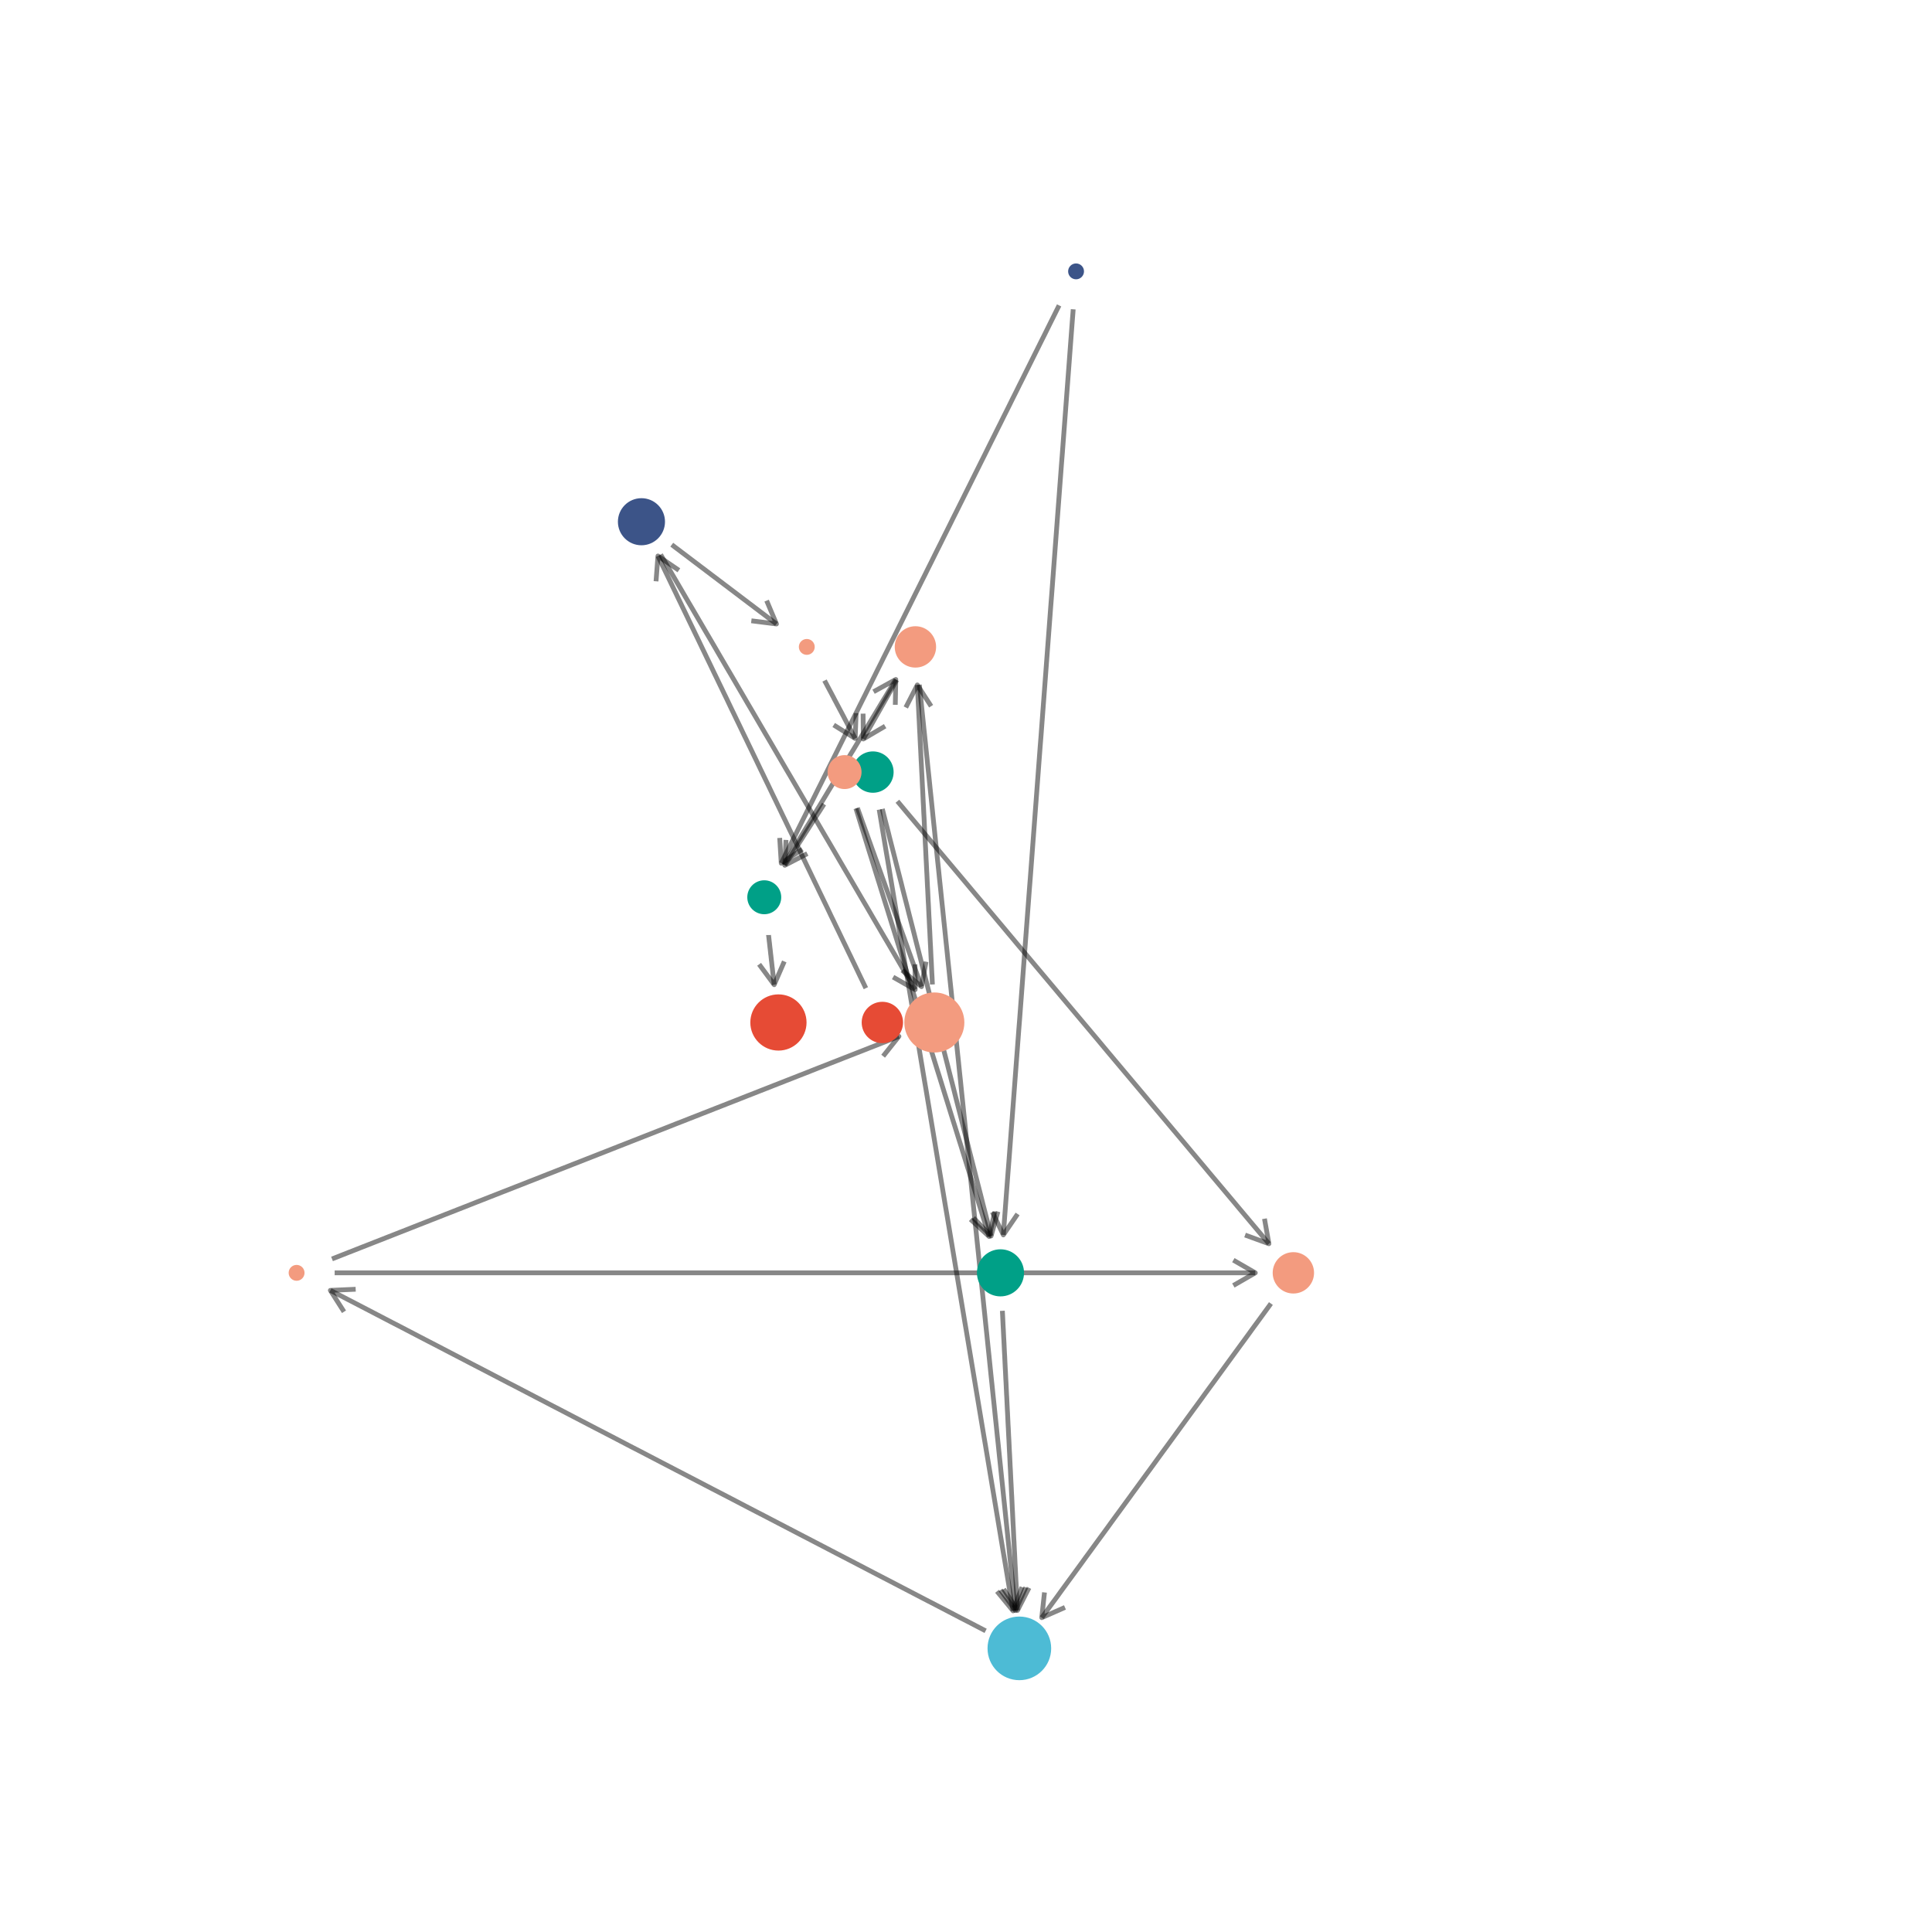 <?xml version='1.0' encoding='UTF-8' ?>
<svg xmlns='http://www.w3.org/2000/svg' xmlns:xlink='http://www.w3.org/1999/xlink' width='432.00pt' height='432.00pt' viewBox='0 0 432.00 432.00'>
<g class='svglite'>
<defs>
  <style type='text/css'><![CDATA[
    .svglite line, .svglite polyline, .svglite polygon, .svglite path, .svglite rect, .svglite circle {
      fill: none;
      stroke: #000000;
      stroke-linecap: round;
      stroke-linejoin: round;
      stroke-miterlimit: 10.00;
    }
    .svglite text {
      white-space: pre;
    }
    .svglite g.glyphgroup path {
      fill: inherit;
      stroke: none;
    }
  ]]></style>
</defs>
<rect width='100%' height='100%' style='stroke: none; fill: #FFFFFF;'/>
<defs>
  <clipPath id='cpMC4wMHw0MzIuMDB8MC4wMHw0MzIuMDA='>
    <rect x='0.00' y='0.00' width='432.00' height='432.00' />
  </clipPath>
</defs>
<g clip-path='url(#cpMC4wMHw0MzIuMDB8MC4wMHw0MzIuMDA=)'>
<rect x='0.00' y='0.00' width='432.00' height='432.00' style='stroke-width: 1.07; stroke: none; fill: #FFFFFF;' />
</g>
<defs>
  <clipPath id='cpMzIuNjN8NDAyLjExfDI5Ljg5fDM5OS4zNw=='>
    <rect x='32.63' y='29.89' width='369.48' height='369.48' />
  </clipPath>
</defs>
<g clip-path='url(#cpMzIuNjN8NDAyLjExfDI5Ljg5fDM5OS4zNw==)'>
<polyline points='193.61,220.96 193.49,220.71 192.95,219.58 192.40,218.45 191.86,217.32 191.32,216.19 190.77,215.05 190.23,213.92 189.68,212.79 189.14,211.66 188.59,210.53 188.05,209.40 187.51,208.27 186.96,207.14 186.42,206.01 185.87,204.88 185.33,203.74 184.79,202.61 184.24,201.48 183.70,200.35 183.15,199.22 182.61,198.09 182.06,196.96 181.52,195.83 180.98,194.70 180.43,193.57 179.89,192.44 179.34,191.30 178.80,190.17 178.26,189.04 177.71,187.91 177.17,186.78 176.62,185.65 176.08,184.52 175.54,183.39 174.99,182.26 174.45,181.13 173.90,179.99 173.36,178.86 172.81,177.73 172.27,176.60 171.73,175.47 171.18,174.34 170.64,173.21 170.09,172.08 169.55,170.95 169.01,169.82 168.46,168.68 167.92,167.55 167.37,166.42 166.83,165.29 166.28,164.16 165.74,163.03 165.20,161.90 164.65,160.77 164.11,159.64 163.56,158.51 163.02,157.38 162.48,156.24 161.93,155.11 161.39,153.98 160.84,152.85 160.30,151.72 159.75,150.59 159.21,149.46 158.67,148.33 158.12,147.20 157.58,146.07 157.03,144.93 156.49,143.80 155.95,142.67 155.40,141.54 154.86,140.41 154.31,139.28 153.77,138.15 153.23,137.02 152.68,135.89 152.14,134.76 151.59,133.63 151.05,132.49 150.50,131.36 149.96,130.23 149.42,129.10 148.87,127.97 148.33,126.84 147.78,125.71 147.24,124.58 147.12,124.32 ' style='stroke-width: 1.07; stroke: #000000; stroke-opacity: 0.47; stroke-linecap: butt;' />
<polyline points='151.80,127.52 147.12,124.32 146.69,129.98 ' style='stroke-width: 1.07; stroke: #000000; stroke-opacity: 0.47; stroke-linecap: butt;' />
<polyline points='220.39,364.66 219.77,364.34 218.14,363.49 216.51,362.64 214.87,361.80 213.24,360.95 211.61,360.10 209.98,359.25 208.34,358.40 206.71,357.56 205.08,356.71 203.45,355.86 201.81,355.01 200.18,354.16 198.55,353.31 196.92,352.47 195.28,351.62 193.65,350.77 192.02,349.92 190.39,349.07 188.75,348.22 187.12,347.38 185.49,346.53 183.86,345.68 182.22,344.83 180.59,343.98 178.96,343.14 177.33,342.29 175.70,341.44 174.06,340.59 172.43,339.74 170.80,338.89 169.17,338.05 167.53,337.20 165.90,336.35 164.27,335.50 162.64,334.65 161.00,333.80 159.37,332.96 157.74,332.11 156.11,331.26 154.47,330.41 152.84,329.56 151.21,328.72 149.58,327.87 147.94,327.02 146.31,326.17 144.68,325.32 143.05,324.47 141.41,323.63 139.78,322.78 138.15,321.93 136.52,321.08 134.88,320.23 133.25,319.39 131.62,318.54 129.99,317.69 128.35,316.84 126.72,315.99 125.09,315.14 123.46,314.30 121.83,313.45 120.19,312.60 118.56,311.75 116.93,310.90 115.30,310.05 113.66,309.21 112.03,308.36 110.40,307.51 108.77,306.66 107.13,305.81 105.50,304.97 103.87,304.12 102.24,303.27 100.60,302.42 98.97,301.57 97.34,300.72 95.71,299.88 94.07,299.03 92.44,298.18 90.81,297.33 89.18,296.48 87.54,295.64 85.91,294.79 84.28,293.94 82.65,293.09 81.01,292.24 79.38,291.39 77.75,290.55 76.12,289.70 74.48,288.85 73.87,288.53 ' style='stroke-width: 1.07; stroke: #000000; stroke-opacity: 0.47; stroke-linecap: butt;' />
<polyline points='79.53,288.28 73.87,288.53 76.92,293.31 ' style='stroke-width: 1.07; stroke: #000000; stroke-opacity: 0.47; stroke-linecap: butt;' />
<polyline points='196.59,181.03 196.84,182.54 197.17,184.52 197.50,186.50 197.83,188.48 198.16,190.46 198.50,192.44 198.83,194.41 199.16,196.39 199.49,198.37 199.82,200.35 200.15,202.33 200.48,204.31 200.81,206.29 201.14,208.27 201.47,210.25 201.80,212.23 202.13,214.21 202.46,216.19 202.80,218.16 203.13,220.14 203.46,222.12 203.79,224.10 204.12,226.08 204.45,228.06 204.78,230.04 205.11,232.02 205.44,234.00 205.77,235.98 206.10,237.96 206.43,239.94 206.76,241.91 207.10,243.89 207.43,245.87 207.76,247.85 208.09,249.83 208.42,251.81 208.75,253.79 209.08,255.77 209.41,257.75 209.74,259.73 210.07,261.71 210.40,263.69 210.73,265.66 211.06,267.64 211.39,269.62 211.73,271.60 212.06,273.58 212.39,275.56 212.72,277.54 213.05,279.52 213.38,281.50 213.71,283.48 214.04,285.46 214.37,287.44 214.70,289.41 215.03,291.39 215.36,293.37 215.69,295.35 216.03,297.33 216.36,299.31 216.69,301.29 217.02,303.27 217.35,305.25 217.68,307.23 218.01,309.21 218.34,311.19 218.67,313.16 219.00,315.14 219.33,317.12 219.66,319.10 219.99,321.08 220.33,323.06 220.66,325.04 220.99,327.02 221.32,329.00 221.65,330.98 221.98,332.96 222.31,334.94 222.64,336.92 222.97,338.89 223.30,340.87 223.63,342.85 223.96,344.83 224.29,346.81 224.63,348.79 224.96,350.77 225.29,352.75 225.62,354.73 225.95,356.71 226.28,358.69 226.53,360.19 ' style='stroke-width: 1.07; stroke: #000000; stroke-opacity: 0.47; stroke-linecap: butt;' />
<polyline points='222.93,355.82 226.53,360.19 228.52,354.88 ' style='stroke-width: 1.07; stroke: #000000; stroke-opacity: 0.47; stroke-linecap: butt;' />
<polyline points='197.29,180.88 197.49,181.69 197.78,182.82 198.07,183.95 198.36,185.08 198.65,186.21 198.93,187.35 199.22,188.48 199.51,189.61 199.80,190.74 200.09,191.87 200.37,193.00 200.66,194.13 200.95,195.26 201.24,196.39 201.53,197.52 201.81,198.66 202.10,199.79 202.39,200.92 202.68,202.05 202.97,203.18 203.25,204.31 203.54,205.44 203.83,206.57 204.12,207.70 204.41,208.83 204.69,209.96 204.98,211.10 205.27,212.23 205.56,213.36 205.85,214.49 206.13,215.62 206.42,216.75 206.71,217.88 207.00,219.01 207.29,220.14 207.58,221.27 207.86,222.41 208.15,223.54 208.44,224.67 208.73,225.80 209.02,226.93 209.30,228.06 209.59,229.19 209.88,230.32 210.17,231.45 210.46,232.58 210.74,233.72 211.03,234.85 211.32,235.98 211.61,237.11 211.90,238.24 212.18,239.37 212.47,240.50 212.76,241.63 213.05,242.76 213.34,243.89 213.62,245.02 213.91,246.16 214.20,247.29 214.49,248.42 214.78,249.55 215.07,250.68 215.35,251.81 215.64,252.94 215.93,254.07 216.22,255.20 216.51,256.33 216.79,257.47 217.08,258.60 217.37,259.73 217.66,260.86 217.95,261.99 218.23,263.12 218.52,264.25 218.81,265.38 219.10,266.51 219.39,267.64 219.67,268.77 219.96,269.91 220.25,271.04 220.54,272.17 220.83,273.30 221.11,274.43 221.40,275.56 221.61,276.37 ' style='stroke-width: 1.07; stroke: #000000; stroke-opacity: 0.47; stroke-linecap: butt;' />
<polyline points='217.65,272.31 221.61,276.37 223.14,270.91 ' style='stroke-width: 1.07; stroke: #000000; stroke-opacity: 0.47; stroke-linecap: butt;' />
<polyline points='200.66,179.16 200.89,179.43 201.84,180.56 202.78,181.69 203.73,182.82 204.68,183.95 205.63,185.08 206.58,186.21 207.53,187.35 208.48,188.48 209.43,189.61 210.38,190.74 211.33,191.87 212.28,193.00 213.23,194.13 214.18,195.26 215.13,196.39 216.08,197.52 217.03,198.66 217.98,199.79 218.93,200.92 219.88,202.05 220.83,203.18 221.78,204.31 222.73,205.44 223.68,206.57 224.63,207.70 225.57,208.83 226.52,209.96 227.47,211.10 228.42,212.23 229.37,213.36 230.32,214.49 231.27,215.62 232.22,216.75 233.17,217.88 234.12,219.01 235.07,220.14 236.02,221.27 236.97,222.41 237.92,223.54 238.87,224.67 239.82,225.80 240.77,226.93 241.72,228.06 242.67,229.19 243.62,230.32 244.57,231.45 245.52,232.58 246.47,233.72 247.41,234.85 248.36,235.98 249.31,237.11 250.26,238.24 251.21,239.37 252.16,240.50 253.11,241.63 254.06,242.76 255.01,243.89 255.96,245.02 256.91,246.16 257.86,247.29 258.81,248.42 259.76,249.55 260.71,250.68 261.66,251.81 262.61,252.94 263.56,254.07 264.51,255.20 265.46,256.33 266.41,257.47 267.36,258.60 268.31,259.73 269.26,260.86 270.20,261.99 271.15,263.12 272.10,264.25 273.05,265.38 274.00,266.51 274.95,267.64 275.90,268.77 276.85,269.91 277.80,271.04 278.75,272.17 279.70,273.30 280.65,274.43 281.60,275.56 282.55,276.69 283.50,277.82 283.73,278.10 ' style='stroke-width: 1.07; stroke: #000000; stroke-opacity: 0.47; stroke-linecap: butt;' />
<polyline points='278.40,276.16 283.73,278.10 282.74,272.51 ' style='stroke-width: 1.07; stroke: #000000; stroke-opacity: 0.47; stroke-linecap: butt;' />
<polyline points='224.13,293.10 224.18,293.94 224.22,294.79 224.26,295.64 224.30,296.48 224.35,297.33 224.39,298.18 224.43,299.03 224.48,299.88 224.52,300.72 224.56,301.57 224.60,302.42 224.65,303.27 224.69,304.12 224.73,304.97 224.77,305.81 224.82,306.66 224.86,307.51 224.90,308.36 224.95,309.21 224.99,310.05 225.03,310.90 225.07,311.75 225.12,312.60 225.16,313.45 225.20,314.30 225.24,315.14 225.29,315.99 225.33,316.84 225.37,317.69 225.41,318.54 225.46,319.39 225.50,320.23 225.54,321.08 225.59,321.93 225.63,322.78 225.67,323.63 225.71,324.47 225.76,325.32 225.80,326.17 225.84,327.02 225.88,327.87 225.93,328.72 225.97,329.56 226.01,330.41 226.05,331.26 226.10,332.11 226.14,332.96 226.18,333.80 226.23,334.65 226.27,335.50 226.31,336.35 226.35,337.20 226.40,338.05 226.44,338.89 226.48,339.74 226.52,340.59 226.57,341.44 226.61,342.29 226.65,343.14 226.69,343.98 226.74,344.83 226.78,345.68 226.82,346.53 226.87,347.38 226.91,348.22 226.95,349.07 226.99,349.92 227.04,350.77 227.08,351.62 227.12,352.47 227.16,353.31 227.21,354.16 227.25,355.01 227.29,355.86 227.34,356.71 227.38,357.56 227.42,358.40 227.46,359.25 227.51,360.09 ' style='stroke-width: 1.07; stroke: #000000; stroke-opacity: 0.47; stroke-linecap: butt;' />
<polyline points='224.43,355.33 227.51,360.09 230.09,355.04 ' style='stroke-width: 1.07; stroke: #000000; stroke-opacity: 0.47; stroke-linecap: butt;' />
<polyline points='171.85,209.08 171.85,209.12 171.89,209.40 171.92,209.68 171.95,209.96 171.98,210.25 172.01,210.53 172.05,210.81 172.08,211.10 172.11,211.38 172.14,211.66 172.17,211.94 172.21,212.23 172.24,212.51 172.27,212.79 172.30,213.08 172.33,213.36 172.37,213.64 172.40,213.92 172.43,214.21 172.46,214.49 172.49,214.77 172.53,215.05 172.56,215.34 172.59,215.62 172.62,215.90 172.65,216.19 172.69,216.47 172.72,216.75 172.75,217.03 172.78,217.32 172.81,217.60 172.85,217.88 172.88,218.16 172.91,218.45 172.94,218.73 172.97,219.01 173.01,219.30 173.04,219.58 173.07,219.86 173.10,220.14 173.11,220.18 ' style='stroke-width: 1.07; stroke: #000000; stroke-opacity: 0.47; stroke-linecap: butt;' />
<polyline points='169.74,215.62 173.11,220.18 175.37,214.98 ' style='stroke-width: 1.07; stroke: #000000; stroke-opacity: 0.47; stroke-linecap: butt;' />
<polyline points='175.29,193.35 175.33,193.28 175.67,192.72 176.02,192.15 176.36,191.59 176.70,191.02 177.04,190.46 177.38,189.89 177.72,189.32 178.06,188.76 178.41,188.19 178.75,187.63 179.09,187.06 179.43,186.50 179.77,185.93 180.11,185.37 180.45,184.80 180.80,184.24 181.14,183.67 181.48,183.10 181.82,182.54 182.16,181.97 182.50,181.41 182.84,180.84 183.19,180.28 183.53,179.71 183.87,179.15 184.21,178.58 184.55,178.02 184.89,177.45 185.23,176.88 185.57,176.32 185.92,175.75 186.26,175.19 186.60,174.62 186.94,174.06 187.28,173.49 187.62,172.93 187.96,172.36 188.31,171.80 188.65,171.23 188.99,170.66 189.33,170.10 189.67,169.53 190.01,168.97 190.35,168.40 190.70,167.84 191.04,167.27 191.38,166.71 191.72,166.14 192.06,165.57 192.40,165.01 192.74,164.44 193.09,163.88 193.43,163.31 193.77,162.75 194.11,162.18 194.45,161.62 194.79,161.05 195.13,160.49 195.48,159.92 195.82,159.35 196.16,158.79 196.50,158.22 196.84,157.66 197.18,157.09 197.52,156.53 197.87,155.96 198.21,155.40 198.55,154.83 198.89,154.27 199.23,153.70 199.57,153.13 199.91,152.57 200.26,152.00 200.30,151.93 ' style='stroke-width: 1.07; stroke: #000000; stroke-opacity: 0.47; stroke-linecap: butt;' />
<polyline points='200.19,157.60 200.30,151.93 195.33,154.67 ' style='stroke-width: 1.07; stroke: #000000; stroke-opacity: 0.47; stroke-linecap: butt;' />
<polyline points='239.97,69.16 239.93,69.73 239.75,71.99 239.58,74.25 239.41,76.51 239.24,78.77 239.07,81.04 238.90,83.30 238.73,85.56 238.56,87.82 238.39,90.08 238.22,92.35 238.05,94.61 237.88,96.87 237.71,99.13 237.54,101.39 237.36,103.65 237.19,105.92 237.02,108.18 236.85,110.44 236.68,112.70 236.51,114.96 236.34,117.23 236.17,119.49 236.00,121.75 235.83,124.01 235.66,126.27 235.49,128.54 235.32,130.80 235.15,133.06 234.97,135.32 234.80,137.58 234.63,139.85 234.46,142.11 234.29,144.37 234.12,146.63 233.95,148.89 233.78,151.16 233.61,153.42 233.44,155.68 233.27,157.94 233.10,160.20 232.93,162.46 232.76,164.73 232.58,166.99 232.41,169.25 232.24,171.51 232.07,173.77 231.90,176.04 231.73,178.30 231.56,180.56 231.39,182.82 231.22,185.08 231.05,187.35 230.88,189.61 230.71,191.87 230.54,194.13 230.37,196.39 230.19,198.66 230.02,200.92 229.85,203.18 229.68,205.44 229.51,207.70 229.34,209.96 229.17,212.23 229.00,214.49 228.83,216.75 228.66,219.01 228.49,221.27 228.32,223.54 228.15,225.80 227.98,228.06 227.80,230.32 227.63,232.58 227.46,234.85 227.29,237.11 227.12,239.37 226.95,241.63 226.78,243.89 226.61,246.16 226.44,248.42 226.27,250.68 226.10,252.94 225.93,255.20 225.76,257.47 225.59,259.73 225.41,261.99 225.24,264.25 225.07,266.51 224.90,268.77 224.73,271.04 224.56,273.30 224.39,275.56 224.35,276.13 ' style='stroke-width: 1.07; stroke: #000000; stroke-opacity: 0.47; stroke-linecap: butt;' />
<polyline points='221.89,271.02 224.35,276.13 227.54,271.45 ' style='stroke-width: 1.07; stroke: #000000; stroke-opacity: 0.47; stroke-linecap: butt;' />
<polyline points='236.82,68.29 236.38,69.16 235.68,70.57 234.97,71.99 234.27,73.40 233.57,74.82 232.86,76.23 232.16,77.64 231.45,79.06 230.75,80.47 230.05,81.88 229.34,83.30 228.64,84.71 227.93,86.12 227.23,87.54 226.52,88.95 225.82,90.37 225.12,91.78 224.41,93.19 223.71,94.61 223.00,96.02 222.30,97.43 221.59,98.85 220.89,100.26 220.19,101.68 219.48,103.09 218.78,104.50 218.07,105.92 217.37,107.33 216.67,108.74 215.96,110.16 215.26,111.57 214.55,112.99 213.85,114.40 213.14,115.81 212.44,117.23 211.74,118.64 211.03,120.05 210.33,121.47 209.62,122.88 208.92,124.29 208.22,125.71 207.51,127.12 206.81,128.54 206.10,129.95 205.40,131.36 204.69,132.78 203.99,134.19 203.29,135.60 202.58,137.02 201.88,138.43 201.17,139.85 200.47,141.26 199.77,142.67 199.06,144.09 198.36,145.50 197.65,146.91 196.95,148.33 196.24,149.74 195.54,151.16 194.84,152.57 194.13,153.98 193.43,155.40 192.72,156.81 192.02,158.22 191.32,159.64 190.61,161.05 189.91,162.46 189.20,163.88 188.50,165.29 187.79,166.71 187.09,168.12 186.39,169.53 185.68,170.95 184.98,172.36 184.27,173.77 183.57,175.19 182.86,176.60 182.16,178.02 181.46,179.43 180.75,180.84 180.05,182.26 179.34,183.67 178.64,185.08 177.94,186.50 177.23,187.91 176.53,189.32 175.82,190.74 175.12,192.15 174.69,193.02 ' style='stroke-width: 1.07; stroke: #000000; stroke-opacity: 0.47; stroke-linecap: butt;' />
<polyline points='174.34,187.36 174.69,193.02 179.41,189.89 ' style='stroke-width: 1.07; stroke: #000000; stroke-opacity: 0.47; stroke-linecap: butt;' />
<polyline points='147.72,124.00 148.06,124.58 148.72,125.71 149.38,126.84 150.05,127.97 150.71,129.10 151.37,130.23 152.03,131.36 152.69,132.49 153.35,133.63 154.01,134.76 154.68,135.89 155.34,137.02 156.00,138.15 156.66,139.28 157.32,140.41 157.98,141.54 158.65,142.67 159.31,143.80 159.97,144.93 160.63,146.07 161.29,147.20 161.95,148.33 162.61,149.46 163.28,150.59 163.94,151.72 164.60,152.85 165.26,153.98 165.92,155.11 166.58,156.24 167.24,157.38 167.91,158.51 168.57,159.64 169.23,160.77 169.89,161.90 170.55,163.03 171.21,164.16 171.88,165.29 172.54,166.42 173.20,167.55 173.86,168.68 174.52,169.82 175.18,170.95 175.84,172.08 176.51,173.21 177.17,174.34 177.83,175.47 178.49,176.60 179.15,177.73 179.81,178.86 180.47,179.99 181.14,181.13 181.80,182.26 182.46,183.39 183.12,184.52 183.78,185.65 184.44,186.78 185.11,187.91 185.77,189.04 186.43,190.17 187.09,191.30 187.75,192.44 188.41,193.57 189.07,194.70 189.74,195.83 190.40,196.96 191.06,198.09 191.72,199.22 192.38,200.35 193.04,201.48 193.71,202.61 194.37,203.74 195.03,204.88 195.69,206.01 196.35,207.14 197.01,208.27 197.67,209.40 198.34,210.53 199.00,211.66 199.66,212.79 200.32,213.92 200.98,215.05 201.64,216.19 202.30,217.32 202.97,218.45 203.63,219.58 204.29,220.71 204.63,221.29 ' style='stroke-width: 1.07; stroke: #000000; stroke-opacity: 0.47; stroke-linecap: butt;' />
<polyline points='199.70,218.48 204.63,221.29 204.59,215.62 ' style='stroke-width: 1.07; stroke: #000000; stroke-opacity: 0.47; stroke-linecap: butt;' />
<polyline points='150.21,121.79 150.53,122.03 150.90,122.32 151.27,122.60 151.65,122.88 152.02,123.16 152.39,123.45 152.77,123.73 153.14,124.01 153.51,124.29 153.89,124.58 154.26,124.86 154.63,125.14 155.01,125.43 155.38,125.71 155.75,125.99 156.13,126.27 156.50,126.56 156.87,126.84 157.25,127.12 157.62,127.40 157.99,127.69 158.37,127.97 158.74,128.25 159.11,128.54 159.49,128.82 159.86,129.10 160.24,129.38 160.61,129.67 160.98,129.95 161.36,130.23 161.73,130.52 162.10,130.80 162.48,131.08 162.85,131.36 163.22,131.65 163.60,131.93 163.97,132.21 164.34,132.49 164.72,132.78 165.09,133.06 165.46,133.34 165.84,133.63 166.21,133.91 166.58,134.19 166.96,134.47 167.33,134.76 167.70,135.04 168.08,135.32 168.45,135.60 168.82,135.89 169.20,136.17 169.57,136.45 169.94,136.74 170.32,137.02 170.69,137.30 171.06,137.58 171.44,137.87 171.81,138.15 172.18,138.43 172.56,138.71 172.93,139.00 173.31,139.28 173.62,139.52 ' style='stroke-width: 1.07; stroke: #000000; stroke-opacity: 0.47; stroke-linecap: butt;' />
<polyline points='168.00,138.81 173.62,139.52 171.42,134.30 ' style='stroke-width: 1.07; stroke: #000000; stroke-opacity: 0.47; stroke-linecap: butt;' />
<polyline points='205.57,153.11 205.63,153.70 205.87,155.96 206.10,158.22 206.34,160.49 206.57,162.75 206.81,165.01 207.04,167.27 207.28,169.53 207.51,171.80 207.75,174.06 207.98,176.32 208.22,178.58 208.45,180.84 208.68,183.10 208.92,185.37 209.15,187.63 209.39,189.89 209.62,192.15 209.86,194.41 210.09,196.68 210.33,198.94 210.56,201.20 210.80,203.46 211.03,205.72 211.27,207.99 211.50,210.25 211.74,212.51 211.97,214.77 212.21,217.03 212.44,219.30 212.68,221.56 212.91,223.82 213.14,226.08 213.38,228.34 213.61,230.60 213.85,232.87 214.08,235.13 214.32,237.39 214.55,239.65 214.79,241.91 215.02,244.18 215.26,246.44 215.49,248.70 215.73,250.96 215.96,253.22 216.20,255.49 216.43,257.75 216.67,260.01 216.90,262.27 217.14,264.53 217.37,266.80 217.60,269.06 217.84,271.32 218.07,273.58 218.31,275.84 218.54,278.11 218.78,280.37 219.01,282.63 219.25,284.89 219.48,287.15 219.72,289.41 219.95,291.68 220.19,293.94 220.42,296.20 220.66,298.46 220.89,300.72 221.13,302.99 221.36,305.25 221.59,307.51 221.83,309.77 222.06,312.03 222.30,314.30 222.53,316.56 222.77,318.82 223.00,321.08 223.24,323.34 223.47,325.61 223.71,327.87 223.94,330.13 224.18,332.39 224.41,334.65 224.65,336.92 224.88,339.18 225.12,341.44 225.35,343.70 225.59,345.96 225.82,348.22 226.05,350.49 226.29,352.75 226.52,355.01 226.76,357.27 226.99,359.53 227.05,360.12 ' style='stroke-width: 1.07; stroke: #000000; stroke-opacity: 0.47; stroke-linecap: butt;' />
<polyline points='223.73,355.53 227.05,360.12 229.37,354.95 ' style='stroke-width: 1.07; stroke: #000000; stroke-opacity: 0.47; stroke-linecap: butt;' />
<polyline points='200.51,152.05 200.37,152.29 200.21,152.57 200.05,152.85 199.89,153.13 199.73,153.42 199.57,153.70 199.41,153.98 199.25,154.27 199.09,154.55 198.93,154.83 198.77,155.11 198.61,155.40 198.45,155.68 198.29,155.96 198.13,156.24 197.97,156.53 197.81,156.81 197.65,157.09 197.49,157.38 197.33,157.66 197.17,157.94 197.01,158.22 196.85,158.51 196.69,158.79 196.53,159.07 196.37,159.35 196.21,159.64 196.05,159.92 195.89,160.20 195.73,160.49 195.57,160.77 195.41,161.05 195.25,161.33 195.09,161.62 194.93,161.90 194.77,162.18 194.61,162.46 194.45,162.75 194.29,163.03 194.13,163.31 193.97,163.60 193.81,163.88 193.65,164.16 193.49,164.44 193.33,164.73 193.17,165.01 193.04,165.24 ' style='stroke-width: 1.07; stroke: #000000; stroke-opacity: 0.47; stroke-linecap: butt;' />
<polyline points='192.99,159.57 193.04,165.24 197.92,162.37 ' style='stroke-width: 1.07; stroke: #000000; stroke-opacity: 0.47; stroke-linecap: butt;' />
<polyline points='191.38,180.76 191.67,181.69 192.02,182.82 192.37,183.95 192.72,185.08 193.08,186.21 193.43,187.35 193.78,188.48 194.13,189.61 194.48,190.74 194.84,191.87 195.19,193.00 195.54,194.13 195.89,195.26 196.24,196.39 196.60,197.52 196.95,198.66 197.30,199.79 197.65,200.92 198.00,202.05 198.36,203.18 198.71,204.31 199.06,205.44 199.41,206.57 199.77,207.70 200.12,208.83 200.47,209.96 200.82,211.10 201.17,212.23 201.53,213.36 201.88,214.49 202.23,215.62 202.58,216.75 202.93,217.88 203.29,219.01 203.64,220.14 203.99,221.27 204.34,222.41 204.69,223.54 205.05,224.67 205.40,225.80 205.75,226.93 206.10,228.06 206.46,229.19 206.81,230.32 207.16,231.45 207.51,232.58 207.86,233.72 208.22,234.85 208.57,235.98 208.92,237.11 209.27,238.24 209.62,239.37 209.98,240.50 210.33,241.63 210.68,242.76 211.03,243.89 211.38,245.02 211.74,246.16 212.09,247.29 212.44,248.42 212.79,249.55 213.14,250.68 213.50,251.81 213.85,252.94 214.20,254.07 214.55,255.20 214.91,256.33 215.26,257.47 215.61,258.60 215.96,259.73 216.31,260.86 216.67,261.99 217.02,263.12 217.37,264.25 217.72,265.38 218.07,266.51 218.43,267.64 218.78,268.77 219.13,269.91 219.48,271.04 219.83,272.17 220.19,273.30 220.54,274.43 220.89,275.56 221.18,276.49 ' style='stroke-width: 1.07; stroke: #000000; stroke-opacity: 0.47; stroke-linecap: butt;' />
<polyline points='217.01,272.64 221.18,276.49 222.43,270.96 ' style='stroke-width: 1.07; stroke: #000000; stroke-opacity: 0.47; stroke-linecap: butt;' />
<polyline points='184.26,179.80 184.13,179.99 183.95,180.28 183.77,180.56 183.59,180.84 183.41,181.13 183.23,181.41 183.05,181.69 182.86,181.97 182.68,182.26 182.50,182.54 182.32,182.82 182.14,183.10 181.96,183.39 181.78,183.67 181.60,183.95 181.41,184.24 181.23,184.52 181.05,184.80 180.87,185.08 180.69,185.37 180.51,185.65 180.33,185.93 180.14,186.21 179.96,186.50 179.78,186.78 179.60,187.06 179.42,187.35 179.24,187.63 179.06,187.91 178.87,188.19 178.69,188.48 178.51,188.76 178.33,189.04 178.15,189.32 177.97,189.61 177.79,189.89 177.60,190.17 177.42,190.46 177.24,190.74 177.06,191.02 176.88,191.30 176.70,191.59 176.52,191.87 176.34,192.15 176.15,192.44 175.97,192.72 175.79,193.00 175.61,193.28 175.49,193.48 ' style='stroke-width: 1.07; stroke: #000000; stroke-opacity: 0.47; stroke-linecap: butt;' />
<polyline points='175.75,187.81 175.49,193.48 180.52,190.87 ' style='stroke-width: 1.07; stroke: #000000; stroke-opacity: 0.47; stroke-linecap: butt;' />
<polyline points='191.72,180.65 191.89,181.13 192.09,181.69 192.30,182.26 192.50,182.82 192.70,183.39 192.90,183.95 193.11,184.52 193.31,185.08 193.51,185.65 193.72,186.21 193.92,186.78 194.12,187.35 194.32,187.91 194.53,188.48 194.73,189.04 194.93,189.61 195.13,190.17 195.34,190.74 195.54,191.30 195.74,191.87 195.95,192.44 196.15,193.00 196.35,193.57 196.55,194.13 196.76,194.70 196.96,195.26 197.16,195.83 197.36,196.39 197.57,196.96 197.77,197.52 197.97,198.09 198.18,198.66 198.38,199.22 198.58,199.79 198.78,200.35 198.99,200.92 199.19,201.48 199.39,202.05 199.59,202.61 199.80,203.18 200.00,203.74 200.20,204.31 200.41,204.88 200.61,205.44 200.81,206.01 201.01,206.57 201.22,207.14 201.42,207.70 201.62,208.27 201.82,208.83 202.03,209.40 202.23,209.96 202.43,210.53 202.64,211.10 202.84,211.66 203.04,212.23 203.24,212.79 203.45,213.36 203.65,213.92 203.85,214.49 204.05,215.05 204.26,215.62 204.46,216.19 204.66,216.75 204.87,217.32 205.07,217.88 205.27,218.45 205.47,219.01 205.68,219.58 205.88,220.14 206.05,220.62 ' style='stroke-width: 1.07; stroke: #000000; stroke-opacity: 0.47; stroke-linecap: butt;' />
<polyline points='201.72,216.96 206.05,220.62 207.06,215.04 ' style='stroke-width: 1.07; stroke: #000000; stroke-opacity: 0.47; stroke-linecap: butt;' />
<polyline points='74.83,284.61 75.33,284.61 77.58,284.61 79.83,284.61 82.08,284.61 84.33,284.61 86.58,284.61 88.84,284.61 91.09,284.61 93.34,284.61 95.59,284.61 97.84,284.61 100.09,284.61 102.34,284.61 104.59,284.61 106.85,284.61 109.10,284.61 111.35,284.61 113.60,284.61 115.85,284.61 118.10,284.61 120.35,284.61 122.60,284.61 124.86,284.61 127.11,284.61 129.36,284.61 131.61,284.61 133.86,284.61 136.11,284.61 138.36,284.61 140.61,284.61 142.87,284.61 145.12,284.61 147.37,284.61 149.62,284.61 151.87,284.61 154.12,284.61 156.37,284.61 158.62,284.61 160.88,284.61 163.13,284.61 165.38,284.61 167.63,284.61 169.88,284.61 172.13,284.61 174.38,284.61 176.63,284.61 178.89,284.61 181.14,284.61 183.39,284.61 185.64,284.61 187.89,284.61 190.14,284.61 192.39,284.61 194.64,284.61 196.90,284.61 199.15,284.61 201.40,284.61 203.65,284.61 205.90,284.61 208.15,284.61 210.40,284.61 212.65,284.61 214.91,284.61 217.16,284.61 219.41,284.61 221.66,284.61 223.91,284.61 226.16,284.61 228.41,284.61 230.66,284.61 232.92,284.61 235.17,284.61 237.42,284.61 239.67,284.61 241.92,284.61 244.17,284.61 246.42,284.61 248.67,284.61 250.93,284.61 253.18,284.61 255.43,284.61 257.68,284.61 259.93,284.61 262.18,284.61 264.43,284.61 266.68,284.61 268.94,284.61 271.19,284.61 273.44,284.61 275.69,284.61 277.94,284.61 280.19,284.61 280.69,284.61 ' style='stroke-width: 1.07; stroke: #000000; stroke-opacity: 0.47; stroke-linecap: butt;' />
<polyline points='275.78,287.44 280.69,284.61 275.78,281.77 ' style='stroke-width: 1.07; stroke: #000000; stroke-opacity: 0.47; stroke-linecap: butt;' />
<polyline points='74.24,281.50 74.97,281.22 76.41,280.65 77.85,280.08 79.29,279.52 80.73,278.95 82.17,278.39 83.61,277.82 85.05,277.26 86.49,276.69 87.93,276.13 89.37,275.56 90.81,275.00 92.25,274.43 93.69,273.86 95.13,273.30 96.57,272.73 98.01,272.17 99.45,271.60 100.89,271.04 102.33,270.47 103.77,269.91 105.21,269.34 106.65,268.77 108.09,268.21 109.53,267.64 110.97,267.08 112.41,266.51 113.86,265.95 115.30,265.38 116.74,264.82 118.18,264.25 119.62,263.69 121.06,263.12 122.50,262.55 123.94,261.99 125.38,261.42 126.82,260.86 128.26,260.29 129.70,259.73 131.14,259.16 132.58,258.60 134.02,258.03 135.46,257.47 136.90,256.90 138.34,256.33 139.78,255.77 141.22,255.20 142.66,254.64 144.10,254.07 145.54,253.51 146.98,252.94 148.42,252.38 149.86,251.81 151.30,251.24 152.75,250.68 154.19,250.11 155.63,249.55 157.07,248.98 158.51,248.42 159.95,247.85 161.39,247.29 162.83,246.72 164.27,246.16 165.71,245.59 167.15,245.02 168.59,244.46 170.03,243.89 171.47,243.33 172.91,242.76 174.35,242.20 175.79,241.63 177.23,241.07 178.67,240.50 180.11,239.94 181.55,239.37 182.99,238.80 184.43,238.24 185.87,237.67 187.31,237.11 188.75,236.54 190.19,235.98 191.64,235.41 193.08,234.85 194.52,234.28 195.96,233.72 197.40,233.15 198.84,232.58 200.28,232.02 201.00,231.73 ' style='stroke-width: 1.07; stroke: #000000; stroke-opacity: 0.47; stroke-linecap: butt;' />
<polyline points='197.47,236.17 201.00,231.73 195.40,230.89 ' style='stroke-width: 1.07; stroke: #000000; stroke-opacity: 0.47; stroke-linecap: butt;' />
<polyline points='184.37,152.17 184.43,152.29 184.58,152.57 184.73,152.85 184.88,153.13 185.03,153.42 185.18,153.70 185.33,153.98 185.48,154.27 185.63,154.55 185.78,154.83 185.93,155.11 186.08,155.40 186.23,155.68 186.38,155.96 186.52,156.24 186.67,156.53 186.82,156.81 186.97,157.09 187.12,157.38 187.27,157.66 187.42,157.94 187.57,158.22 187.72,158.51 187.87,158.79 188.02,159.07 188.17,159.35 188.32,159.64 188.47,159.92 188.62,160.20 188.77,160.49 188.91,160.77 189.06,161.05 189.21,161.33 189.36,161.62 189.51,161.90 189.66,162.18 189.81,162.46 189.96,162.75 190.11,163.03 190.26,163.31 190.41,163.60 190.56,163.88 190.71,164.16 190.86,164.44 191.01,164.73 191.16,165.01 191.22,165.12 ' style='stroke-width: 1.07; stroke: #000000; stroke-opacity: 0.47; stroke-linecap: butt;' />
<polyline points='186.42,162.11 191.22,165.12 191.43,159.46 ' style='stroke-width: 1.07; stroke: #000000; stroke-opacity: 0.47; stroke-linecap: butt;' />
<polyline points='284.18,291.48 283.63,292.24 283.01,293.09 282.39,293.94 281.77,294.79 281.15,295.64 280.53,296.48 279.91,297.33 279.30,298.18 278.68,299.03 278.06,299.88 277.44,300.72 276.82,301.57 276.20,302.42 275.58,303.27 274.96,304.12 274.34,304.97 273.73,305.81 273.11,306.66 272.49,307.51 271.87,308.36 271.25,309.21 270.63,310.05 270.01,310.90 269.39,311.75 268.78,312.60 268.16,313.45 267.54,314.30 266.92,315.14 266.30,315.99 265.68,316.84 265.06,317.69 264.44,318.54 263.82,319.39 263.21,320.23 262.59,321.08 261.97,321.93 261.35,322.78 260.73,323.63 260.11,324.47 259.49,325.32 258.87,326.17 258.26,327.02 257.64,327.87 257.02,328.72 256.40,329.56 255.78,330.41 255.16,331.26 254.54,332.11 253.92,332.96 253.30,333.80 252.69,334.65 252.07,335.50 251.45,336.35 250.83,337.20 250.21,338.05 249.59,338.89 248.97,339.74 248.35,340.59 247.74,341.44 247.12,342.29 246.50,343.14 245.88,343.98 245.26,344.83 244.64,345.68 244.02,346.53 243.40,347.38 242.78,348.22 242.17,349.07 241.55,349.92 240.93,350.77 240.31,351.62 239.69,352.47 239.07,353.31 238.45,354.16 237.83,355.01 237.21,355.86 236.60,356.71 235.98,357.56 235.36,358.40 234.74,359.25 234.12,360.10 233.50,360.95 232.94,361.71 ' style='stroke-width: 1.07; stroke: #000000; stroke-opacity: 0.47; stroke-linecap: butt;' />
<polyline points='233.55,356.07 232.94,361.71 238.13,359.42 ' style='stroke-width: 1.07; stroke: #000000; stroke-opacity: 0.47; stroke-linecap: butt;' />
<polyline points='208.49,220.13 208.45,219.30 208.41,218.45 208.36,217.60 208.32,216.75 208.28,215.90 208.24,215.05 208.19,214.21 208.15,213.36 208.11,212.51 208.07,211.66 208.02,210.81 207.98,209.96 207.94,209.12 207.90,208.27 207.85,207.42 207.81,206.57 207.77,205.72 207.72,204.88 207.68,204.03 207.64,203.18 207.60,202.33 207.55,201.48 207.51,200.63 207.47,199.79 207.43,198.94 207.38,198.09 207.34,197.24 207.30,196.39 207.26,195.55 207.21,194.70 207.17,193.85 207.13,193.00 207.08,192.15 207.04,191.30 207.00,190.46 206.96,189.61 206.91,188.76 206.87,187.91 206.83,187.06 206.79,186.21 206.74,185.37 206.70,184.52 206.66,183.67 206.62,182.82 206.57,181.97 206.53,181.13 206.49,180.28 206.44,179.43 206.40,178.58 206.36,177.73 206.32,176.88 206.27,176.04 206.23,175.19 206.19,174.34 206.15,173.49 206.10,172.64 206.06,171.80 206.02,170.95 205.97,170.10 205.93,169.25 205.89,168.40 205.85,167.55 205.80,166.71 205.76,165.86 205.72,165.01 205.68,164.16 205.63,163.31 205.59,162.46 205.55,161.62 205.51,160.77 205.46,159.92 205.42,159.07 205.38,158.22 205.33,157.38 205.29,156.53 205.25,155.68 205.21,154.83 205.16,153.98 205.12,153.15 ' style='stroke-width: 1.07; stroke: #000000; stroke-opacity: 0.47; stroke-linecap: butt;' />
<polyline points='208.20,157.91 205.12,153.15 202.54,158.19 ' style='stroke-width: 1.07; stroke: #000000; stroke-opacity: 0.47; stroke-linecap: butt;' />
<circle cx='197.30' cy='228.63' r='4.27' style='stroke-width: 0.71; stroke: #E64B35; fill: #E64B35;' />
<circle cx='227.93' cy='368.58' r='6.76' style='stroke-width: 0.71; stroke: #4DBBD5; fill: #4DBBD5;' />
<circle cx='195.19' cy='172.64' r='4.27' style='stroke-width: 0.71; stroke: #00A087; fill: #00A087;' />
<circle cx='223.71' cy='284.61' r='4.91' style='stroke-width: 0.71; stroke: #00A087; fill: #00A087;' />
<circle cx='170.89' cy='200.63' r='3.44' style='stroke-width: 0.71; stroke: #00A087; fill: #00A087;' />
<circle cx='240.61' cy='60.68' r='1.42' style='stroke-width: 0.71; stroke: #3C5488; fill: #3C5488;' />
<circle cx='143.43' cy='116.66' r='4.91' style='stroke-width: 0.71; stroke: #3C5488; fill: #3C5488;' />
<circle cx='204.69' cy='144.65' r='4.27' style='stroke-width: 0.71; stroke: #F39B7F; fill: #F39B7F;' />
<circle cx='188.85' cy='172.64' r='3.44' style='stroke-width: 0.71; stroke: #F39B7F; fill: #F39B7F;' />
<circle cx='66.32' cy='284.61' r='1.42' style='stroke-width: 0.71; stroke: #F39B7F; fill: #F39B7F;' />
<circle cx='180.40' cy='144.65' r='1.42' style='stroke-width: 0.71; stroke: #F39B7F; fill: #F39B7F;' />
<circle cx='289.20' cy='284.61' r='4.27' style='stroke-width: 0.71; stroke: #F39B7F; fill: #F39B7F;' />
<circle cx='208.92' cy='228.63' r='6.36' style='stroke-width: 0.71; stroke: #F39B7F; fill: #F39B7F;' />
<circle cx='174.06' cy='228.63' r='5.93' style='stroke-width: 0.71; stroke: #E64B35; fill: #E64B35;' />
</g>
<g clip-path='url(#cpMC4wMHw0MzIuMDB8MC4wMHw0MzIuMDA=)'>
</g>
</g>
</svg>
